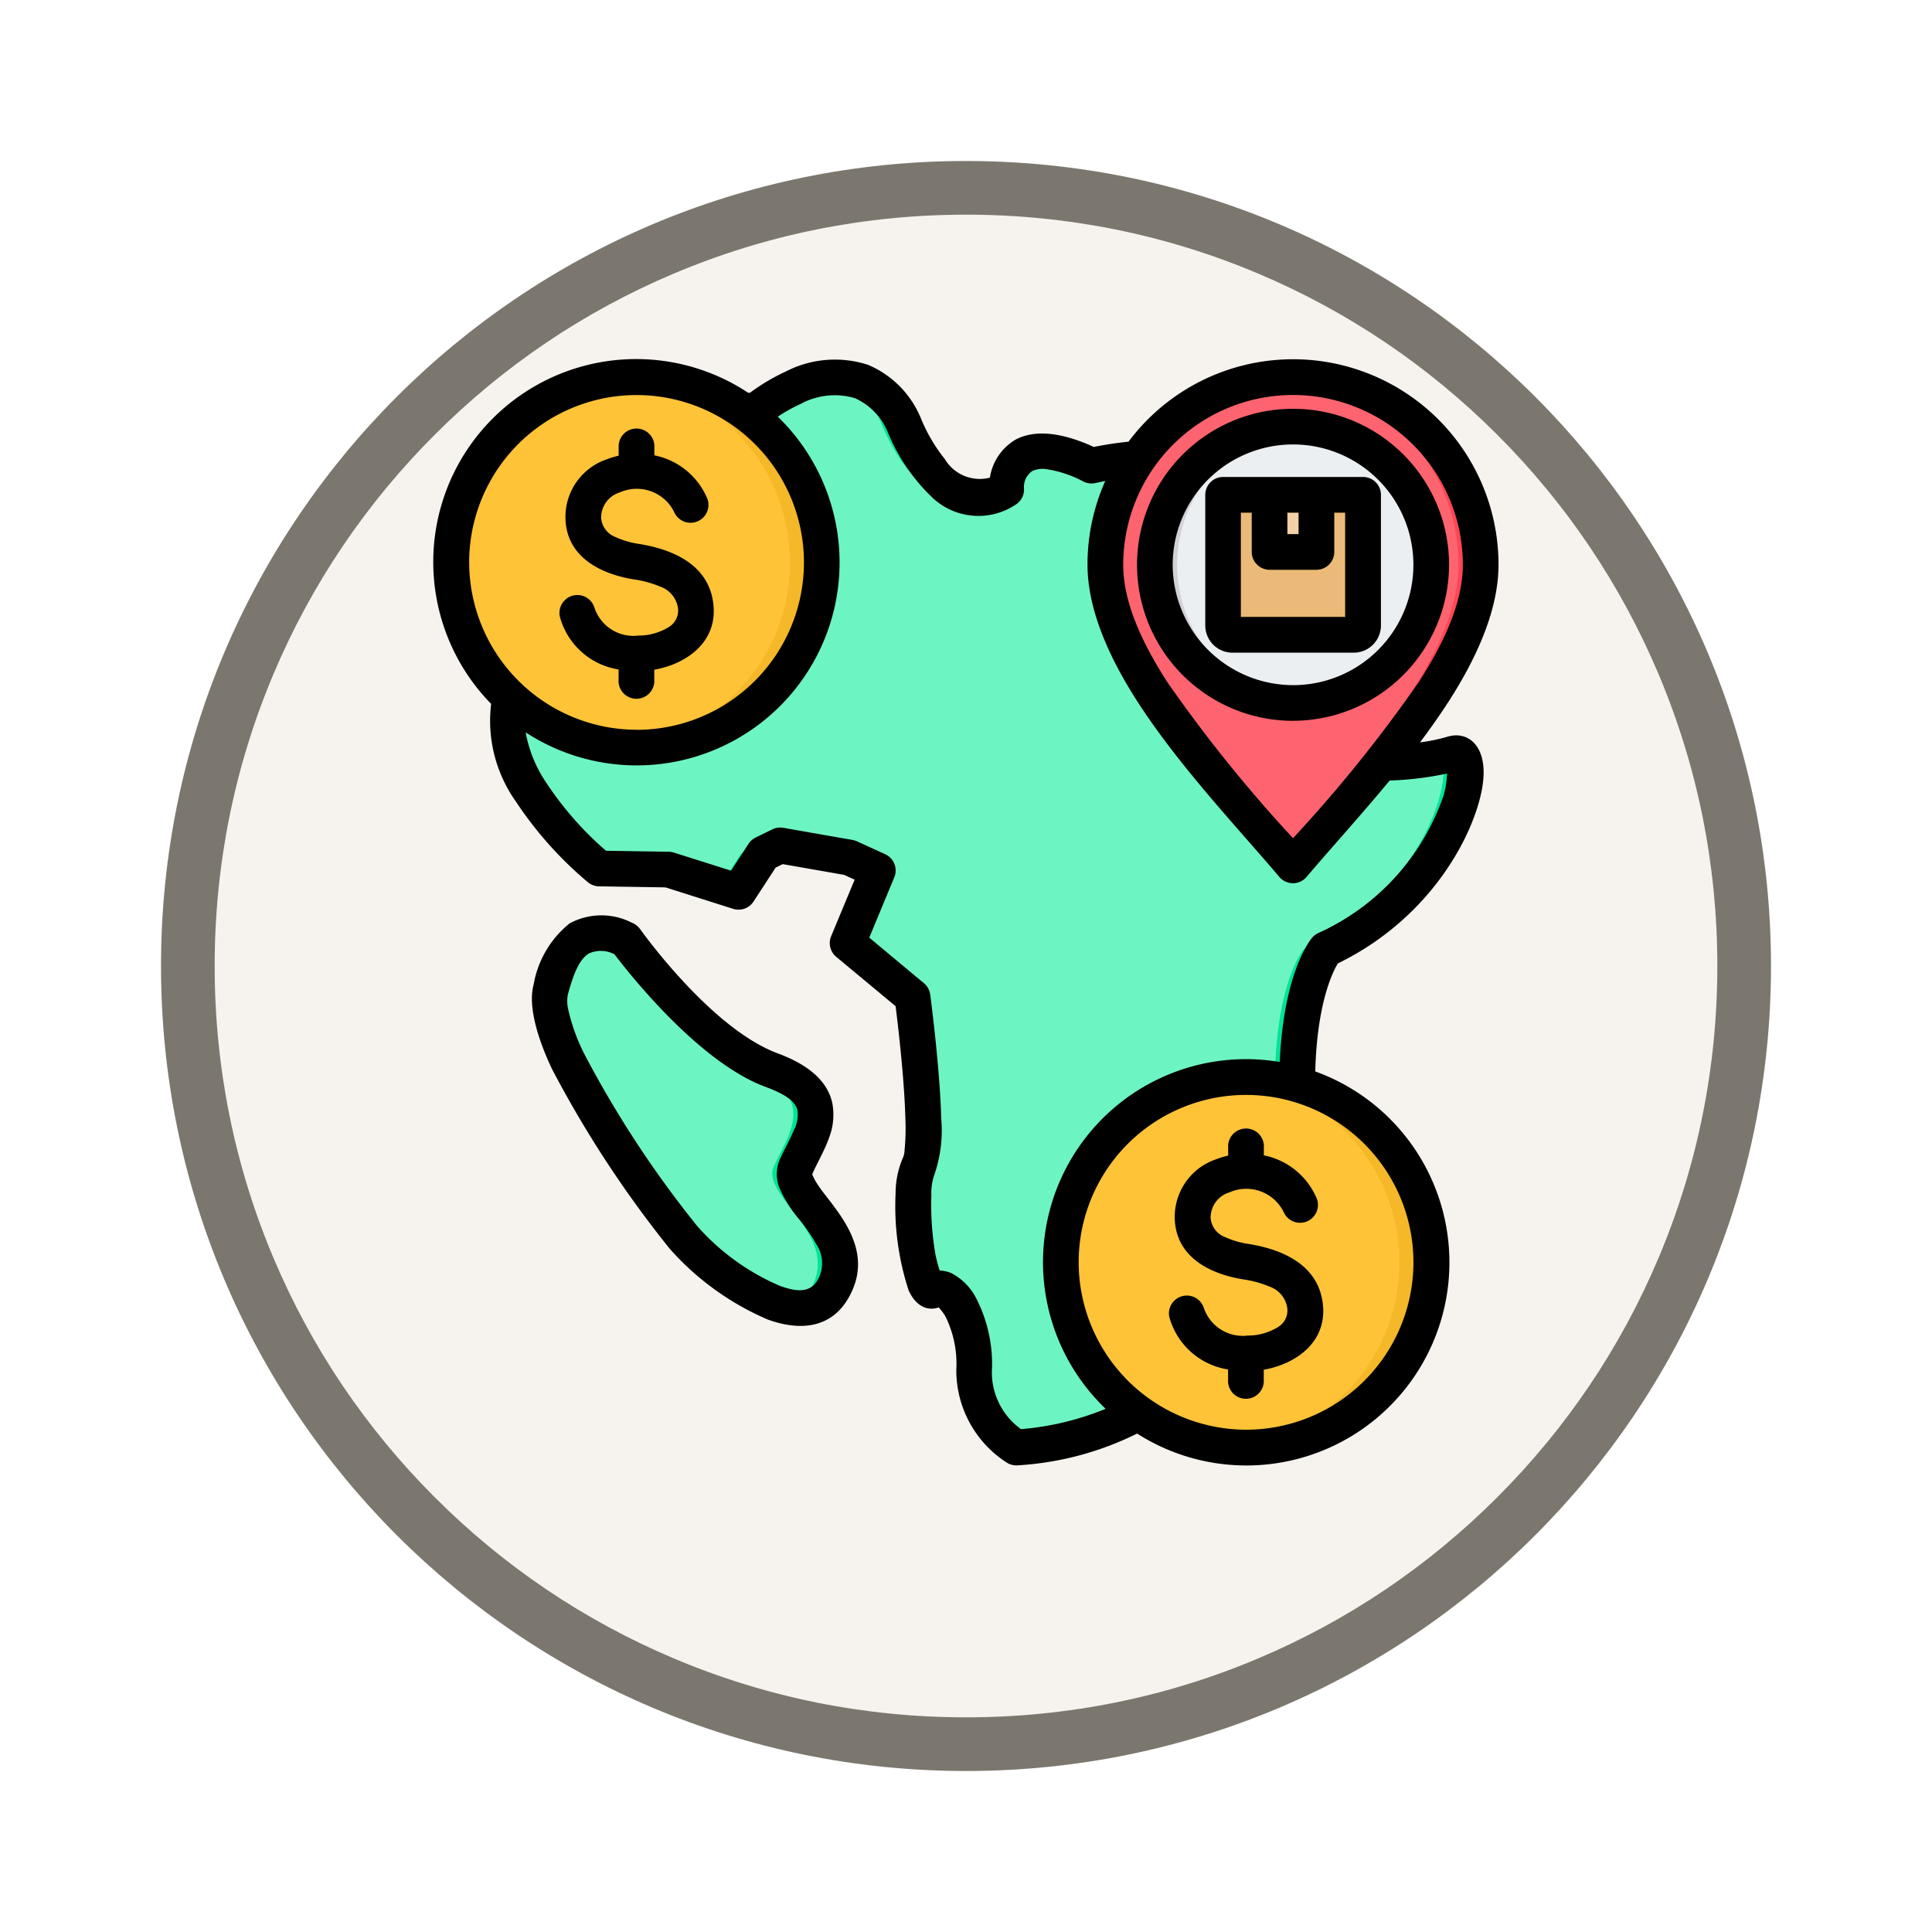 <svg xmlns="http://www.w3.org/2000/svg" xmlns:xlink="http://www.w3.org/1999/xlink" width="108" height="108" viewBox="0 0 108 108">
  <defs>
    <filter id="Trazado_904820" x="0" y="0" width="108" height="108" filterUnits="userSpaceOnUse">
      <feOffset dy="3" input="SourceAlpha"/>
      <feGaussianBlur stdDeviation="3" result="blur"/>
      <feFlood flood-opacity="0.161"/>
      <feComposite operator="in" in2="blur"/>
      <feComposite in="SourceGraphic"/>
    </filter>
  </defs>
  <g id="Grupo_1227623" data-name="Grupo 1227623" transform="translate(-199.5 -848.5)">
    <g id="Grupo_1226893" data-name="Grupo 1226893" transform="translate(0 61.077)">
      <g id="Grupo_1225500" data-name="Grupo 1225500" transform="translate(0 -1037.577)">
        <g id="Grupo_1220078" data-name="Grupo 1220078" transform="translate(0 -1360.108)">
          <g id="Grupo_1219746" data-name="Grupo 1219746" transform="translate(0 1895.108)">
            <g id="Grupo_1202418" data-name="Grupo 1202418" transform="translate(-419.977 876.813)">
              <g id="Grupo_1177315" data-name="Grupo 1177315" transform="translate(-0.523 -112.813)">
                <g id="Grupo_1173585" data-name="Grupo 1173585" transform="translate(629 532)">
                  <g id="Grupo_1173428" data-name="Grupo 1173428" transform="translate(0 0)">
                    <g id="Grupo_1171958" data-name="Grupo 1171958">
                      <g id="Grupo_1167341" data-name="Grupo 1167341">
                        <g id="Grupo_1166792" data-name="Grupo 1166792">
                          <g transform="matrix(1, 0, 0, 1, -9, -6)" filter="url(#Trazado_904820)">
                            <g id="Trazado_904820-2" data-name="Trazado 904820" transform="translate(9 6)" fill="#f6f3ef">
                              <path d="M 45 88.5 C 39.127 88.5 33.43 87.35 28.068 85.082 C 22.889 82.891 18.236 79.755 14.241 75.759 C 10.245 71.764 7.109 67.111 4.918 61.932 C 2.65 56.57 1.5 50.873 1.5 45 C 1.5 39.127 2.65 33.43 4.918 28.068 C 7.109 22.889 10.245 18.236 14.241 14.241 C 18.236 10.245 22.889 7.109 28.068 4.918 C 33.43 2.65 39.127 1.5 45 1.5 C 50.873 1.5 56.57 2.65 61.932 4.918 C 67.111 7.109 71.764 10.245 75.759 14.241 C 79.755 18.236 82.891 22.889 85.082 28.068 C 87.35 33.43 88.5 39.127 88.5 45 C 88.5 50.873 87.35 56.57 85.082 61.932 C 82.891 67.111 79.755 71.764 75.759 75.759 C 71.764 79.755 67.111 82.891 61.932 85.082 C 56.57 87.35 50.873 88.5 45 88.5 Z" stroke="none"/>
                              <path d="M 45 3 C 39.329 3 33.829 4.11 28.653 6.299 C 23.652 8.415 19.16 11.443 15.302 15.302 C 11.443 19.16 8.415 23.652 6.299 28.653 C 4.11 33.829 3 39.329 3 45 C 3 50.671 4.11 56.171 6.299 61.347 C 8.415 66.348 11.443 70.84 15.302 74.698 C 19.16 78.557 23.652 81.585 28.653 83.701 C 33.829 85.89 39.329 87 45 87 C 50.671 87 56.171 85.89 61.347 83.701 C 66.348 81.585 70.84 78.557 74.698 74.698 C 78.557 70.84 81.585 66.348 83.701 61.347 C 85.89 56.171 87 50.671 87 45 C 87 39.329 85.89 33.829 83.701 28.653 C 81.585 23.652 78.557 19.16 74.698 15.302 C 70.84 11.443 66.348 8.415 61.347 6.299 C 56.171 4.11 50.671 3 45 3 M 45 -7.62939453125e-06 C 69.853 -7.62939453125e-06 90 20.147 90 45 C 90 69.853 69.853 90 45 90 C 20.147 90 -7.62939453125e-06 69.853 -7.62939453125e-06 45 C -7.62939453125e-06 20.147 20.147 -7.62939453125e-06 45 -7.62939453125e-06 Z" stroke="none" fill="#7b776f"/>
                            </g>
                          </g>
                        </g>
                      </g>
                    </g>
                  </g>
                </g>
              </g>
            </g>
          </g>
        </g>
      </g>
    </g>
    <g id="libre-comercio_1_" data-name="libre-comercio (1)" transform="translate(207.535 861.585)">
      <g id="Grupo_1227622" data-name="Grupo 1227622" transform="translate(17.194 7.997)">
        <g id="Grupo_1227617" data-name="Grupo 1227617" transform="translate(3.124)">
          <path id="Trazado_1182827" data-name="Trazado 1182827" d="M71.913,49.65l-3.622-3.018,1.684-4.051-1.586-.723-3.873-.679-.933.457L62.2,43.768l-3.923-1.241-3.863-.06s-8.39-6.76-3.742-11.408c0,0-1.207-8.39,6.1-9.6,0,0-.3-5.674,6.338-4.527,0,0,5.553-4.768,8.329.664,0,0,2.173,5.794,5.734,3.682,0,0-.121-3.742,4.768-1.328,0,0,7.756-1.856,6.18,2.316l.278,3.585s3.09,1.947,2.75,4.914,1.483,2.225,3.183,3.183.34,2.812,3.09,2.627a18.113,18.113,0,0,0,4.7-.525c1.885-.587.371,7.455-7.085,10.932,0,0-2.472,2.936-1.275,12.361,0,0,.464,1.236-3.9,3.4l-.386,3.863s-1.352,7.417-11.743,8.228a5.072,5.072,0,0,1-2.356-4.288c.116-2.82-1.313-5.06-2.24-4.52s-1.584-5.679-.85-6.953S71.913,49.65,71.913,49.65ZM55.877,46.428s4.181,5.835,8.166,7.309,2.112,3.7,1.37,5.391,3.8,3.843,2.06,6.851-7-1.238-8.361-2.894S50.855,52.28,51.694,49.237,53.7,45.6,55.877,46.428Z" transform="translate(-49.264 -15)" fill="#6cf5c2" fill-rule="evenodd"/>
          <path id="Trazado_1182828" data-name="Trazado 1182828" d="M92.44,16.807a7.712,7.712,0,0,1,1.181,0c-.107.083-.164.133-.164.133C93.1,16.873,92.759,16.831,92.44,16.807Zm6.231-1.762c1.531-.212,3.192.267,4.361,2.554,0,0,1.313,3.5,3.569,4.068-3.013.74-4.816-4.068-4.816-4.068a4.223,4.223,0,0,0-3.114-2.554ZM110.2,19.206a4.761,4.761,0,0,1,2.97.573c-.532.091-.879.174-.879.174A8.066,8.066,0,0,0,110.2,19.206Zm6.06.355c2.06-.118,4.389.242,3.458,2.708l.278,3.585s3.09,1.947,2.75,4.914,1.483,2.225,3.183,3.183c1.535.866.574,2.462,2.4,2.626-.346.005-.558,0-.558,0-2.75.185-1.391-1.669-3.09-2.627s-3.523-.216-3.183-3.183-2.75-4.914-2.75-4.914l-.278-3.585c.744-1.97-.593-2.6-2.211-2.708Zm16.768,16.67c.238-.052.47-.111.689-.18,1.885-.587.371,7.455-7.085,10.932,0,0-2.472,2.936-1.275,12.361,0,0,.464,1.236-3.9,3.4l-.386,3.863s-1.352,7.417-11.743,8.228c0,0-.063-.037-.168-.111,9.407-1.22,10.665-8.117,10.665-8.117l.386-3.863c4.365-2.163,3.9-3.4,3.9-3.4-1.2-9.426,1.275-12.361,1.275-12.361C131.869,43.959,133.858,37.479,133.025,36.232ZM95.79,41.34l-.6.3L93.8,43.768l-1.034-.327,1.175-1.805.933-.457ZM85.367,46.165a3.409,3.409,0,0,1,2.113.263s4.181,5.835,8.165,7.309,2.112,3.7,1.37,5.391,3.8,3.843,2.06,6.851a2.157,2.157,0,0,1-2.505.982,1.964,1.964,0,0,0,1.259-.982c1.737-3.008-2.8-5.157-2.06-6.851s2.615-3.916-1.37-5.391-8.166-7.309-8.166-7.309a5.914,5.914,0,0,0-.866-.263Z" transform="translate(-80.866 -15)" fill="#00e499" fill-rule="evenodd"/>
        </g>
        <g id="Grupo_1227618" data-name="Grupo 1227618" transform="translate(36.565 0)">
          <path id="Trazado_1182829" data-name="Trazado 1182829" d="M328.631,41.582a.812.812,0,0,1-1.232,0c-3.817-4.411-9.873-10.742-9.873-16.093a10.489,10.489,0,0,1,20.977,0c0,5.352-6.054,11.682-9.872,16.094Z" transform="translate(-317.526 -15)" fill="#fe646f" fill-rule="evenodd"/>
          <path id="Trazado_1182830" data-name="Trazado 1182830" d="M396.665,15.018q.309-.018.623-.018a10.489,10.489,0,0,1,10.489,10.489c0,5.352-6.054,11.682-9.872,16.094a.812.812,0,0,1-1.232,0l-.007-.008c3.819-4.411,9.865-10.737,9.865-16.085a10.49,10.49,0,0,0-9.865-10.47Z" transform="translate(-386.8 -15)" fill="#fd4755" fill-rule="evenodd"/>
          <path id="Trazado_1182831" data-name="Trazado 1182831" d="M347.428,52.628A7.725,7.725,0,1,0,339.7,44.9,7.741,7.741,0,0,0,347.428,52.628Z" transform="translate(-336.939 -34.413)" fill="#eceff1" fill-rule="evenodd"/>
          <path id="Trazado_1182832" data-name="Trazado 1182832" d="M348.051,37.2a7.725,7.725,0,0,0,0,15.4q-.308.025-.623.025a7.725,7.725,0,0,1,0-15.45Q347.742,37.178,348.051,37.2Z" transform="translate(-336.939 -34.413)" fill="#d1d1d6" fill-rule="evenodd"/>
        </g>
        <g id="Grupo_1227619" data-name="Grupo 1227619" transform="translate(43.142 6.578)">
          <path id="Trazado_1182833" data-name="Trazado 1182833" d="M370.286,67.993a.225.225,0,0,1,.225-.225h7.373a.225.225,0,0,1,.225.225V75.07a.522.522,0,0,1-.522.521h-6.78a.522.522,0,0,1-.522-.521Z" transform="translate(-370.286 -67.768)" fill="#ecba78" fill-rule="evenodd"/>
          <path id="Trazado_1182834" data-name="Trazado 1182834" d="M422.424,67.768h.839a.225.225,0,0,1,.225.225V75.07a.522.522,0,0,1-.522.521h-.839a.522.522,0,0,0,.522-.521V67.993A.225.225,0,0,0,422.424,67.768Z" transform="translate(-415.665 -67.768)" fill="#e3a76f" fill-rule="evenodd"/>
          <path id="Trazado_1182835" data-name="Trazado 1182835" d="M391.159,67.768h2.619v2.967a.225.225,0,0,1-.225.225h-2.169a.225.225,0,0,1-.225-.225Z" transform="translate(-388.557 -67.768)" fill="#f2d1a5" fill-rule="evenodd"/>
        </g>
        <g id="Grupo_1227620" data-name="Grupo 1227620" transform="translate(34.072 39.128)">
          <path id="Trazado_1182836" data-name="Trazado 1182836" d="M307.878,328.885a10.353,10.353,0,1,1-10.353,10.353A10.353,10.353,0,0,1,307.878,328.885Z" transform="translate(-297.525 -328.885)" fill="#ffc338" fill-rule="evenodd"/>
          <path id="Trazado_1182837" data-name="Trazado 1182837" d="M374.35,328.885a10.353,10.353,0,1,1,0,20.706c-.3,0-.594-.013-.886-.038a10.353,10.353,0,0,0,0-20.629C373.756,328.9,374.052,328.885,374.35,328.885Z" transform="translate(-363.998 -328.885)" fill="#f5b829" fill-rule="evenodd"/>
        </g>
        <g id="Grupo_1227621" data-name="Grupo 1227621" transform="translate(0 0.002)">
          <path id="Trazado_1182838" data-name="Trazado 1182838" d="M34.556,15.014A10.353,10.353,0,1,1,24.2,25.367,10.353,10.353,0,0,1,34.556,15.014Z" transform="translate(-24.203 -15.014)" fill="#ffc338" fill-rule="evenodd"/>
          <path id="Trazado_1182839" data-name="Trazado 1182839" d="M101.028,15.014a10.353,10.353,0,1,1,0,20.706c-.3,0-.594-.013-.886-.038a10.353,10.353,0,0,0,0-20.629C100.434,15.027,100.73,15.014,101.028,15.014Z" transform="translate(-90.676 -15.014)" fill="#f5b829" fill-rule="evenodd"/>
        </g>
      </g>
      <path id="Trazado_1182840" data-name="Trazado 1182840" d="M19.419,26.262a11.343,11.343,0,0,1,14.355-17.4l.108.014a11.28,11.28,0,0,1,1.993-1.186,6.008,6.008,0,0,1,4.606-.384,5.512,5.512,0,0,1,2.893,2.832.986.986,0,0,1,.046.1,9.2,9.2,0,0,0,1.364,2.344A2.274,2.274,0,0,0,47.3,13.616,3,3,0,0,1,48.72,11.5c.8-.438,2.162-.621,4.389.4a19.411,19.411,0,0,1,1.94-.294,11.485,11.485,0,0,1,20.684,6.876c0,2.428-1.124,5.056-2.773,7.624-.5.775-1.043,1.546-1.614,2.306A9.507,9.507,0,0,0,72.87,28.1c1.126-.351,2.227.476,2,2.509-.285,2.533-2.66,7.5-8.118,10.162-.292.482-1.162,2.223-1.263,6.038A11.35,11.35,0,1,1,55.53,67.052a17.263,17.263,0,0,1-6.676,1.776,1,1,0,0,1-.587-.137A6.139,6.139,0,0,1,45.423,63.5a5.984,5.984,0,0,0-.609-3,2.8,2.8,0,0,0-.379-.5c-.564.2-1.242,0-1.678-.954a15.166,15.166,0,0,1-.728-5.408,5.015,5.015,0,0,1,.436-2.064,1.146,1.146,0,0,0,.065-.356,12.457,12.457,0,0,0,.048-1.72c-.056-2.265-.416-5.282-.549-6.337L38.708,40.4a1,1,0,0,1-.282-1.149l1.314-3.161-.593-.27-3.428-.6-.394.193-1.238,1.9a1,1,0,0,1-1.137.407l-3.784-1.2-3.717-.058a1,1,0,0,1-.61-.221,20.981,20.981,0,0,1-4.031-4.513,7.8,7.8,0,0,1-1.388-5.465Zm16.03-16.049a11.343,11.343,0,0,1-14.1,17.64A7.311,7.311,0,0,0,22.5,30.666a18.486,18.486,0,0,0,3.34,3.807l3.507.055a1,1,0,0,1,.285.046l3.2,1.012.974-1.5a1,1,0,0,1,.4-.352l.933-.457a1,1,0,0,1,.611-.087l3.873.679a1,1,0,0,1,.241.075l1.586.723a1,1,0,0,1,.507,1.29l-1.4,3.373,3.057,2.548a1,1,0,0,1,.35.633s.544,4.057.615,6.935a7.519,7.519,0,0,1-.378,3.12,3.081,3.081,0,0,0-.172,1.157A16.2,16.2,0,0,0,44.25,57a8.017,8.017,0,0,0,.243.938,1.735,1.735,0,0,1,.7.17,3.263,3.263,0,0,1,1.369,1.437,8.015,8.015,0,0,1,.849,4.037,3.909,3.909,0,0,0,1.628,3.223,15.864,15.864,0,0,0,4.733-1.136,11.348,11.348,0,0,1,9.732-19.389c.227-5.179,1.81-6.945,1.81-6.945a1,1,0,0,1,.341-.261,13.1,13.1,0,0,0,7.017-7.717,5.508,5.508,0,0,0,.185-1.2,18.265,18.265,0,0,1-3.209.39c-1.639,1.984-3.326,3.83-4.645,5.389a1,1,0,0,1-1.522,0c-2.267-2.681-5.624-6.209-7.951-9.832-1.649-2.568-2.773-5.2-2.773-7.624a11.441,11.441,0,0,1,.993-4.677c-.333.063-.537.112-.537.112a1,1,0,0,1-.674-.076,6.428,6.428,0,0,0-2.043-.692,1.4,1.4,0,0,0-.829.1,1.086,1.086,0,0,0-.458,1,1,1,0,0,1-.488.89,3.747,3.747,0,0,1-4.72-.488,10.537,10.537,0,0,1-2.432-3.638,3.592,3.592,0,0,0-1.814-1.839,4,4,0,0,0-3.061.337,9.006,9.006,0,0,0-1.253.7Zm-7.9,17.5a9.357,9.357,0,1,0-9.357-9.357A9.376,9.376,0,0,0,27.548,27.709Zm-1-15.327V11.8a1,1,0,0,1,1.995,0v.569a4.068,4.068,0,0,1,2.973,2.452,1,1,0,0,1-1.839.772,2.33,2.33,0,0,0-3.057-1.155,1.473,1.473,0,0,0-1.052,1.428v0a1.244,1.244,0,0,0,.81,1.073,4.878,4.878,0,0,0,1.339.387h0c1.84.3,3.857,1.14,4.121,3.327.259,2.142-1.479,3.375-3.3,3.7v.553a1,1,0,1,1-1.995,0v-.568A4.051,4.051,0,0,1,23.26,21.38,1,1,0,0,1,25.2,20.9a2.3,2.3,0,0,0,2.463,1.544h0a3.2,3.2,0,0,0,1.7-.484,1.076,1.076,0,0,0,.5-1.062h0a1.5,1.5,0,0,0-1-1.194,5.9,5.9,0,0,0-1.465-.4c-1.8-.293-3.72-1.2-3.821-3.334a3.4,3.4,0,0,1,2.314-3.381,4.465,4.465,0,0,1,.659-.2ZM61.62,66.836a9.357,9.357,0,1,0-9.357-9.357A9.376,9.376,0,0,0,61.62,66.836Zm-1-15.327v-.58a1,1,0,0,1,1.995,0V51.5a4.067,4.067,0,0,1,2.973,2.452,1,1,0,0,1-1.839.772,2.329,2.329,0,0,0-3.057-1.155,1.473,1.473,0,0,0-1.052,1.428v0a1.244,1.244,0,0,0,.81,1.073,4.869,4.869,0,0,0,1.339.387h0c1.84.3,3.857,1.14,4.121,3.327.259,2.142-1.479,3.375-3.3,3.7v.553a1,1,0,1,1-1.995,0v-.568a4.052,4.052,0,0,1-3.291-2.958,1,1,0,0,1,1.936-.482,2.3,2.3,0,0,0,2.463,1.544h0a3.2,3.2,0,0,0,1.7-.484,1.076,1.076,0,0,0,.5-1.062h0a1.5,1.5,0,0,0-1-1.194,5.9,5.9,0,0,0-1.465-.4c-1.8-.293-3.72-1.2-3.821-3.334a3.4,3.4,0,0,1,2.314-3.381,4.464,4.464,0,0,1,.659-.2Zm3.626-17.739a79.727,79.727,0,0,0,7.035-8.736c1.421-2.214,2.457-4.455,2.457-6.547a9.492,9.492,0,1,0-18.984,0c0,2.093,1.036,4.333,2.457,6.547a79.834,79.834,0,0,0,7.035,8.736Zm0-6.561a8.721,8.721,0,1,1,8.722-8.722A8.738,8.738,0,0,1,64.249,27.208Zm0-1.993a6.728,6.728,0,1,0-6.727-6.729A6.743,6.743,0,0,0,64.249,25.215ZM60.337,13.578H68.16a1,1,0,0,1,1,1v7.3A1.522,1.522,0,0,1,67.639,23.4h-6.78a1.522,1.522,0,0,1-1.519-1.519v-7.3A1,1,0,0,1,60.337,13.578Zm1.6,1.995h-.607V21.4h5.829V15.573h-.607v2.194a1,1,0,0,1-1,1H62.939a1,1,0,0,1-1-1Zm2.619,0h-.625v1.2h.625ZM27.743,38.845s3.928,5.558,7.7,6.955c2.069.766,2.828,1.794,3.045,2.765a3.514,3.514,0,0,1-.162,1.908c-.243.714-.668,1.421-.946,2.054-.023.053.021.1.045.16a2.025,2.025,0,0,0,.148.286c.28.465.707.96,1.1,1.5,1.05,1.432,1.822,3.092.717,5.007-.956,1.656-2.65,1.868-4.5,1.2A15.408,15.408,0,0,1,29.4,56.717a61.806,61.806,0,0,1-6.573-10.034c-.912-1.919-1.329-3.648-1.035-4.713A5.624,5.624,0,0,1,23.8,38.537a3.734,3.734,0,0,1,3.484-.043,1,1,0,0,1,.456.351ZM26.311,40.26a1.617,1.617,0,0,0-1.437-.04c-.524.333-.835,1.089-1.163,2.28a2.026,2.026,0,0,0,.027.883,10.744,10.744,0,0,0,.887,2.444,59.16,59.16,0,0,0,6.312,9.623,12.989,12.989,0,0,0,4.63,3.348c.844.306,1.662.435,2.1-.319a1.9,1.9,0,0,0-.044-1.971,10.76,10.76,0,0,0-1.038-1.5,6.785,6.785,0,0,1-1.053-1.7,2.082,2.082,0,0,1,.025-1.581c.221-.5.543-1.054.778-1.617a1.879,1.879,0,0,0,.21-1.11c-.117-.526-.668-.913-1.79-1.329-3.685-1.364-7.552-6.241-8.44-7.41Z" fill-rule="evenodd"/>
    </g>
  </g>
</svg>
